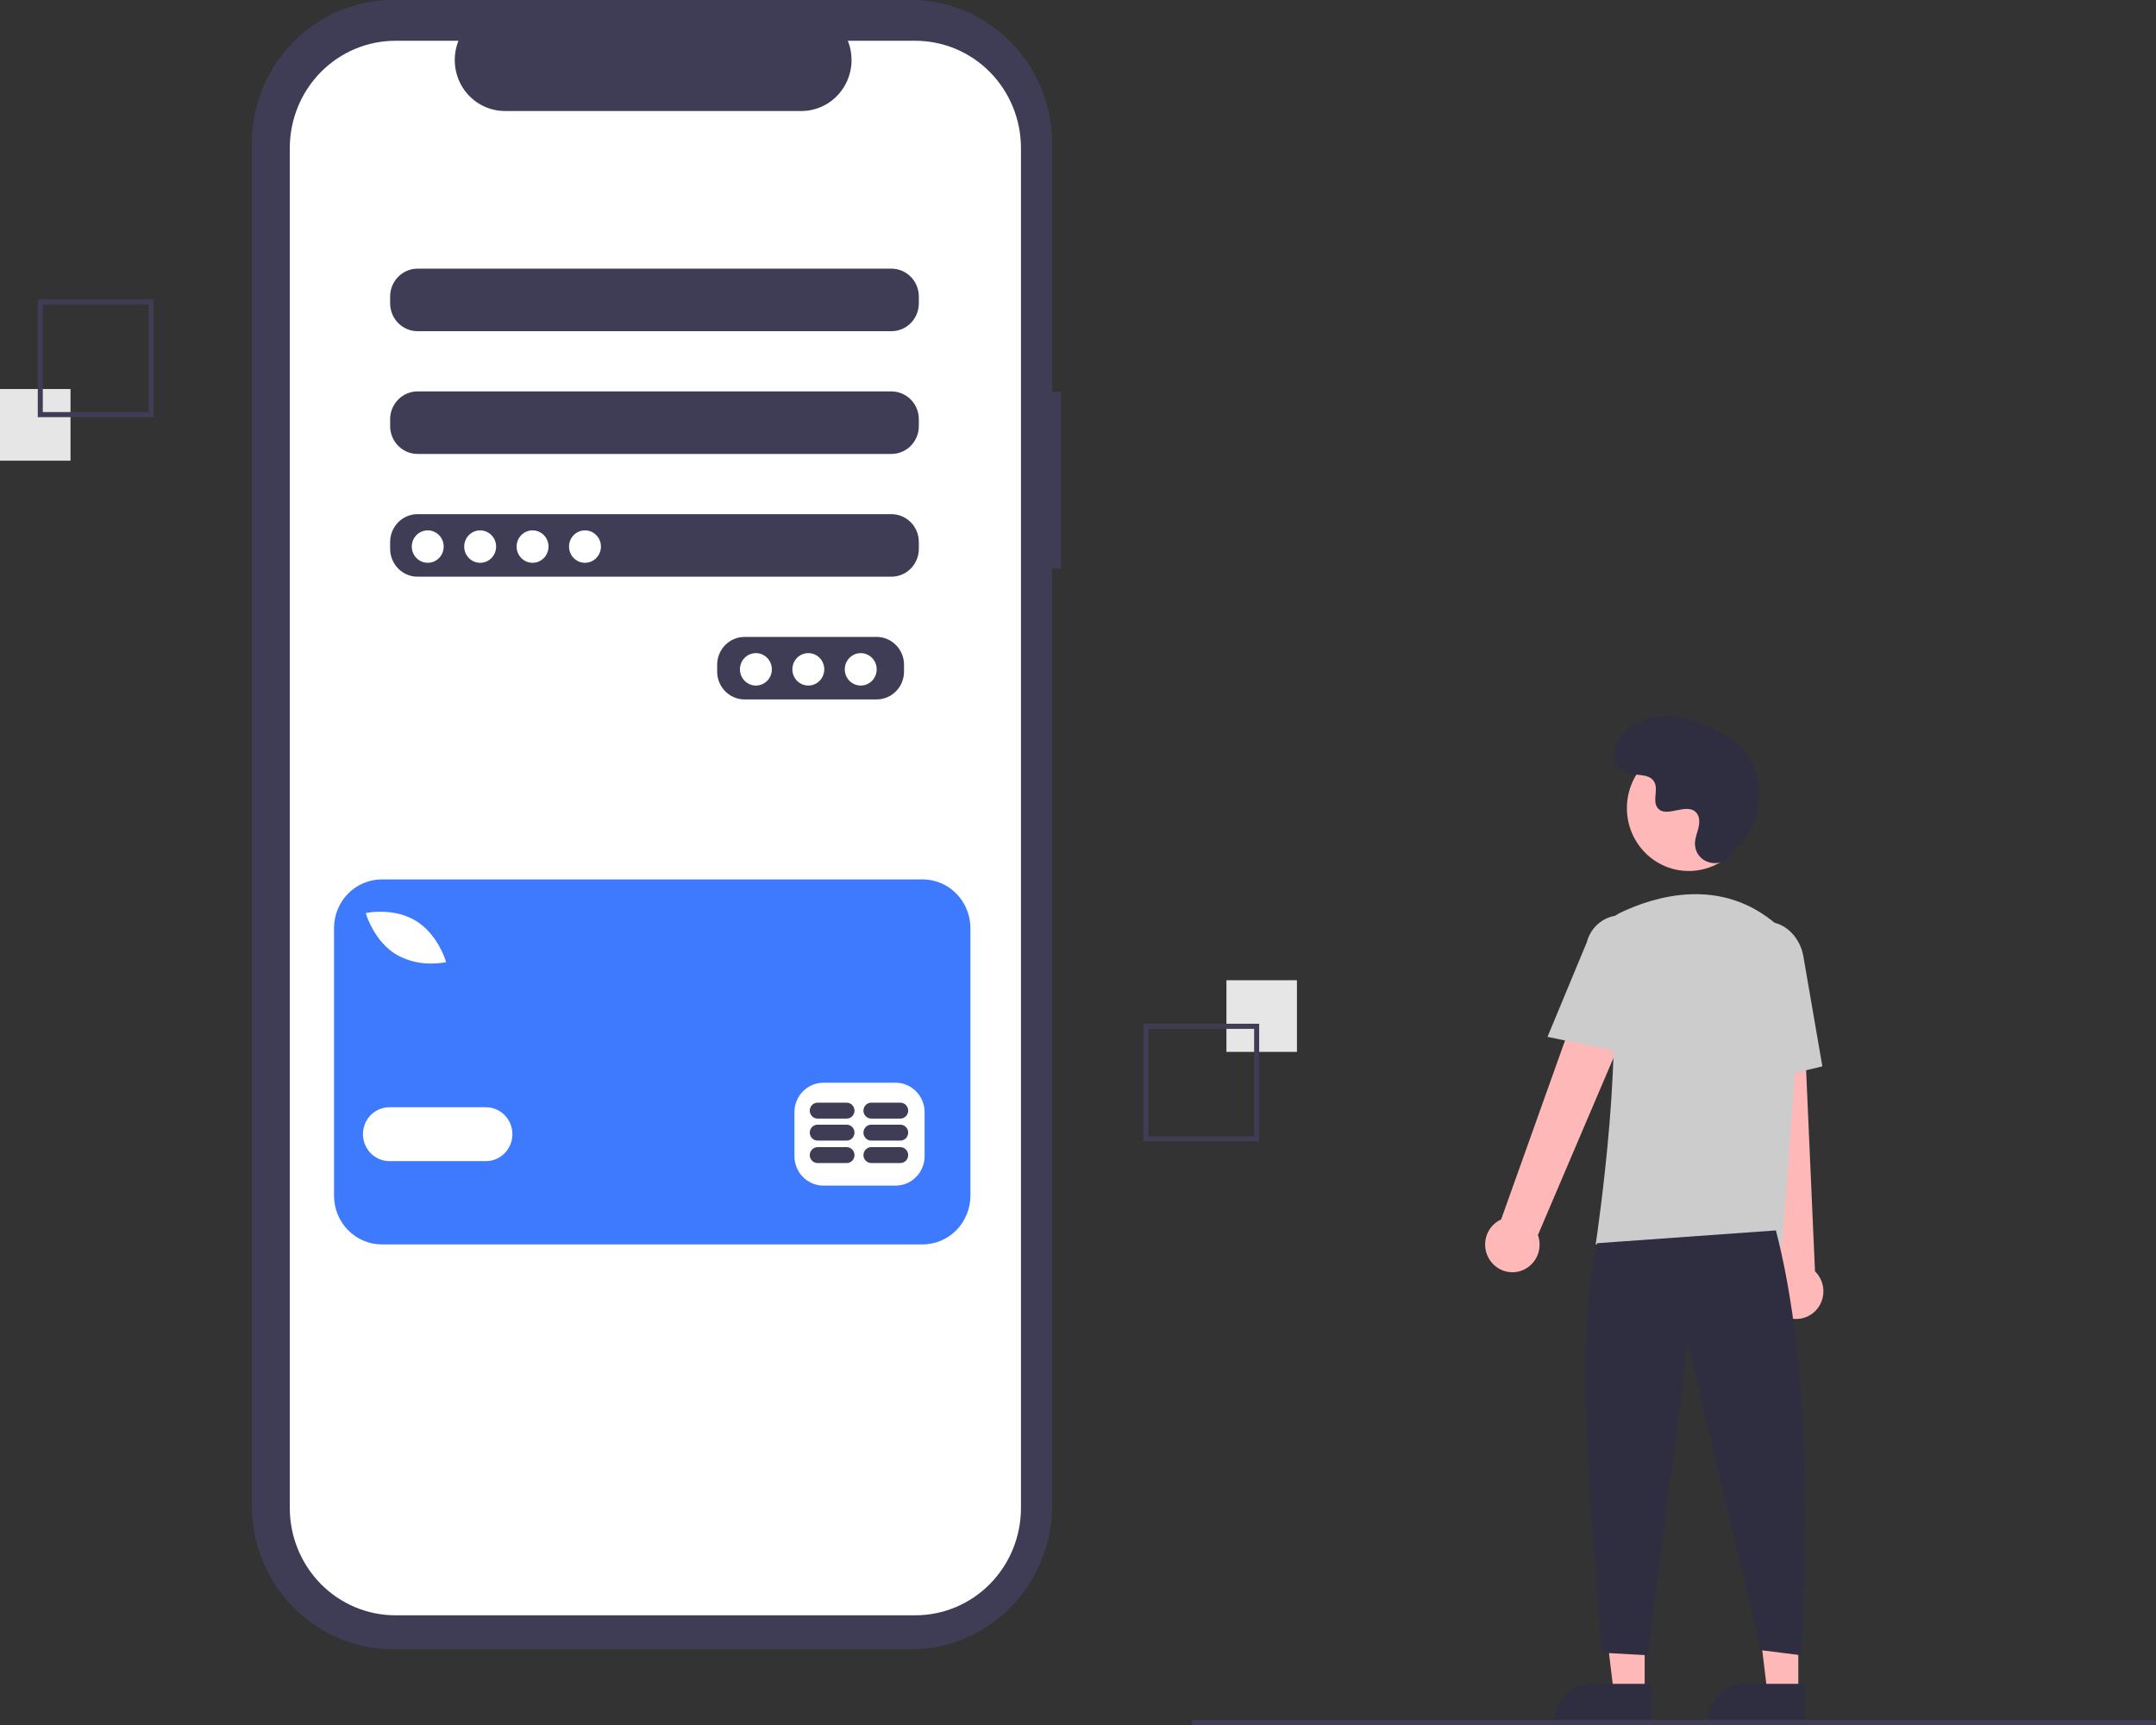 <svg width="250" height="200" viewBox="0 0 250 200" fill="none" xmlns="http://www.w3.org/2000/svg">
<rect x="0" y="0" width="250" height="200" fill="#333333" stroke="none"/>
<path d="M123.033 45.441H121.999V16.659C121.999 12.24 120.272 8.003 117.197 4.879C114.123 1.755 109.953 5.50905e-06 105.605 1.05725e-10H45.596C43.443 -7.79349e-06 41.312 0.431 39.323 1.268C37.334 2.105 35.527 3.332 34.004 4.879C32.482 6.426 31.274 8.262 30.451 10.284C29.627 12.305 29.203 14.471 29.203 16.658V174.561C29.203 176.749 29.627 178.915 30.451 180.936C31.274 182.957 32.482 184.794 34.004 186.341C35.526 187.887 37.334 189.114 39.323 189.952C41.312 190.789 43.443 191.22 45.596 191.22H105.605C107.758 191.22 109.89 190.789 111.879 189.952C113.868 189.115 115.675 187.887 117.197 186.341C118.72 184.794 119.927 182.957 120.751 180.936C121.575 178.915 121.999 176.749 121.999 174.561V65.929H123.033V45.441Z" fill="#3F3D56"/>
<path d="M106.143 4.728H98.31C98.671 5.625 98.808 6.599 98.711 7.563C98.613 8.527 98.284 9.452 97.752 10.257C97.22 11.061 96.502 11.72 95.66 12.176C94.818 12.632 93.879 12.87 92.925 12.871H58.547C57.593 12.87 56.654 12.632 55.812 12.176C54.97 11.72 54.252 11.061 53.719 10.257C53.188 9.452 52.858 8.527 52.761 7.563C52.664 6.599 52.801 5.625 53.161 4.728H45.845C42.598 4.728 39.484 6.039 37.188 8.372C34.893 10.705 33.603 13.869 33.603 17.168V174.839C33.603 176.473 33.919 178.091 34.535 179.6C35.15 181.109 36.052 182.481 37.188 183.636C38.325 184.791 39.675 185.708 41.16 186.333C42.645 186.958 44.237 187.28 45.845 187.28H106.143C109.39 187.28 112.504 185.969 114.8 183.636C117.096 181.303 118.386 178.139 118.386 174.839V17.168C118.386 15.535 118.069 13.917 117.454 12.408C116.839 10.898 115.937 9.527 114.8 8.372C113.663 7.216 112.314 6.3 110.828 5.675C109.343 5.05 107.751 4.728 106.143 4.728H106.143ZM104.827 77.873C104.825 78.726 104.49 79.545 103.896 80.148C103.302 80.752 102.497 81.092 101.656 81.095H86.33C85.489 81.092 84.684 80.752 84.09 80.148C83.496 79.545 83.161 78.726 83.159 77.873V77.067C83.161 76.213 83.496 75.395 84.09 74.791C84.684 74.188 85.489 73.847 86.33 73.845H101.656C102.497 73.847 103.302 74.188 103.896 74.791C104.49 75.395 104.825 76.213 104.827 77.067V77.873ZM106.545 63.641C106.543 64.495 106.208 65.313 105.614 65.916C105.019 66.52 104.214 66.861 103.374 66.863H48.409C47.569 66.861 46.764 66.52 46.17 65.916C45.576 65.313 45.241 64.495 45.238 63.641V62.835C45.241 61.981 45.576 61.163 46.17 60.559C46.764 59.956 47.569 59.615 48.409 59.613H103.374C104.214 59.615 105.019 59.956 105.614 60.559C106.208 61.163 106.543 61.981 106.545 62.835V63.641ZM106.545 49.409C106.543 50.263 106.208 51.081 105.614 51.685C105.019 52.288 104.214 52.629 103.374 52.631H48.409C47.569 52.629 46.764 52.288 46.17 51.685C45.576 51.081 45.241 50.263 45.238 49.409V48.603C45.241 47.749 45.576 46.931 46.17 46.328C46.764 45.724 47.569 45.383 48.409 45.381H103.374C104.214 45.383 105.019 45.724 105.614 46.328C106.208 46.931 106.543 47.749 106.545 48.603V49.409ZM106.545 35.177C106.543 36.031 106.208 36.849 105.614 37.453C105.019 38.056 104.214 38.397 103.374 38.399H48.409C47.569 38.397 46.764 38.056 46.17 37.453C45.576 36.849 45.241 36.031 45.238 35.177V34.371C45.241 33.517 45.576 32.699 46.17 32.096C46.764 31.492 47.569 31.151 48.409 31.149H103.374C104.214 31.151 105.019 31.492 105.614 32.096C106.208 32.699 106.543 33.517 106.545 34.371V35.177Z" fill="white"/>
<path d="M49.599 65.252C50.62 65.252 51.448 64.41 51.448 63.372C51.448 62.334 50.62 61.492 49.599 61.492C48.577 61.492 47.749 62.334 47.749 63.372C47.749 64.41 48.577 65.252 49.599 65.252Z" fill="white"/>
<path d="M55.676 65.252C56.698 65.252 57.526 64.41 57.526 63.372C57.526 62.334 56.698 61.492 55.676 61.492C54.655 61.492 53.827 62.334 53.827 63.372C53.827 64.41 54.655 65.252 55.676 65.252Z" fill="white"/>
<path d="M61.754 65.252C62.776 65.252 63.604 64.41 63.604 63.372C63.604 62.334 62.776 61.492 61.754 61.492C60.733 61.492 59.904 62.334 59.904 63.372C59.904 64.41 60.733 65.252 61.754 65.252Z" fill="white"/>
<path d="M67.832 65.252C68.853 65.252 69.682 64.41 69.682 63.372C69.682 62.334 68.853 61.492 67.832 61.492C66.81 61.492 65.982 62.334 65.982 63.372C65.982 64.41 66.81 65.252 67.832 65.252Z" fill="white"/>
<path d="M87.651 79.484C88.673 79.484 89.501 78.642 89.501 77.604C89.501 76.566 88.673 75.724 87.651 75.724C86.629 75.724 85.801 76.566 85.801 77.604C85.801 78.642 86.629 79.484 87.651 79.484Z" fill="white"/>
<path d="M93.729 79.484C94.75 79.484 95.579 78.642 95.579 77.604C95.579 76.566 94.75 75.724 93.729 75.724C92.707 75.724 91.879 76.566 91.879 77.604C91.879 78.642 92.707 79.484 93.729 79.484Z" fill="white"/>
<path d="M99.807 79.484C100.828 79.484 101.656 78.642 101.656 77.604C101.656 76.566 100.828 75.724 99.807 75.724C98.785 75.724 97.957 76.566 97.957 77.604C97.957 78.642 98.785 79.484 99.807 79.484Z" fill="white"/>
<path d="M106.97 101.959H44.285C42.812 101.959 41.399 102.553 40.358 103.612C39.317 104.67 38.732 106.105 38.732 107.601V138.637C38.732 140.134 39.317 141.569 40.358 142.627C41.399 143.685 42.812 144.28 44.285 144.28H106.97C108.443 144.28 109.855 143.685 110.897 142.627C111.938 141.569 112.523 140.134 112.523 138.637V107.601C112.523 106.105 111.938 104.67 110.897 103.612C109.855 102.553 108.443 101.959 106.97 101.959H106.97ZM42.734 105.808C42.857 105.785 45.793 105.278 48.223 106.764C50.654 108.25 51.587 111.123 51.626 111.245L51.724 111.554L51.409 111.611C50.959 111.683 50.504 111.717 50.048 111.713C48.604 111.741 47.178 111.376 45.919 110.655C43.489 109.169 42.555 106.296 42.516 106.175L42.418 105.865L42.734 105.808ZM56.341 134.623H45.16C44.345 134.623 43.563 134.293 42.986 133.707C42.41 133.122 42.086 132.327 42.086 131.498C42.086 130.67 42.41 129.875 42.986 129.289C43.563 128.703 44.345 128.374 45.16 128.374H56.341C57.157 128.374 57.938 128.703 58.515 129.289C59.092 129.875 59.416 130.67 59.416 131.498C59.416 132.327 59.092 133.122 58.515 133.707C57.938 134.293 57.157 134.623 56.341 134.623V134.623ZM107.212 134.055C107.21 134.958 106.856 135.823 106.227 136.462C105.599 137.1 104.747 137.46 103.858 137.463H95.473C94.584 137.46 93.733 137.1 93.104 136.462C92.475 135.823 92.121 134.958 92.119 134.055V128.942C92.121 128.039 92.475 127.173 93.104 126.535C93.733 125.896 94.584 125.536 95.473 125.534H103.858C104.747 125.536 105.599 125.896 106.227 126.535C106.856 127.173 107.21 128.039 107.212 128.942L107.212 134.055Z" fill="#3D7AFD"/>
<path d="M98.177 133.001H94.805C94.564 133.001 94.333 133.098 94.163 133.271C93.993 133.444 93.897 133.679 93.897 133.923C93.897 134.168 93.993 134.403 94.163 134.576C94.333 134.749 94.564 134.846 94.805 134.846H98.177C98.417 134.846 98.648 134.749 98.818 134.576C98.989 134.403 99.084 134.168 99.084 133.923C99.084 133.679 98.989 133.444 98.818 133.271C98.648 133.098 98.417 133.001 98.177 133.001V133.001Z" fill="#3F3D56"/>
<path d="M104.401 133.001H101.029C100.789 133.001 100.558 133.098 100.388 133.271C100.217 133.444 100.122 133.679 100.122 133.923C100.122 134.168 100.217 134.403 100.388 134.576C100.558 134.749 100.789 134.846 101.029 134.846H104.401C104.642 134.846 104.873 134.749 105.043 134.576C105.213 134.403 105.309 134.168 105.309 133.923C105.309 133.679 105.213 133.444 105.043 133.271C104.873 133.098 104.642 133.001 104.401 133.001V133.001Z" fill="#3F3D56"/>
<path d="M98.176 130.397H94.805C94.564 130.397 94.333 130.494 94.163 130.667C93.992 130.84 93.897 131.075 93.897 131.32C93.897 131.564 93.992 131.799 94.163 131.972C94.333 132.145 94.564 132.242 94.805 132.242H98.176C98.417 132.242 98.648 132.145 98.818 131.972C98.988 131.799 99.084 131.564 99.084 131.32C99.084 131.075 98.988 130.84 98.818 130.667C98.648 130.494 98.417 130.397 98.176 130.397V130.397Z" fill="#3F3D56"/>
<path d="M104.4 130.397H101.029C100.788 130.397 100.557 130.494 100.387 130.667C100.217 130.84 100.121 131.075 100.121 131.32C100.121 131.564 100.217 131.799 100.387 131.972C100.557 132.145 100.788 132.242 101.029 132.242H104.4C104.641 132.242 104.872 132.145 105.042 131.972C105.212 131.799 105.308 131.564 105.308 131.32C105.308 131.075 105.212 130.84 105.042 130.667C104.872 130.494 104.641 130.397 104.4 130.397H104.4Z" fill="#3F3D56"/>
<path d="M98.176 127.846H94.805C94.564 127.846 94.333 127.943 94.163 128.116C93.992 128.289 93.897 128.524 93.897 128.768C93.897 129.013 93.992 129.248 94.163 129.421C94.333 129.594 94.564 129.691 94.805 129.691H98.176C98.417 129.691 98.648 129.594 98.818 129.421C98.988 129.248 99.084 129.013 99.084 128.768C99.084 128.524 98.988 128.289 98.818 128.116C98.648 127.943 98.417 127.846 98.176 127.846V127.846Z" fill="#3F3D56"/>
<path d="M104.4 127.846H101.029C100.788 127.846 100.557 127.943 100.387 128.116C100.217 128.289 100.121 128.524 100.121 128.768C100.121 129.013 100.217 129.248 100.387 129.421C100.557 129.594 100.788 129.691 101.029 129.691H104.4C104.641 129.691 104.872 129.594 105.042 129.421C105.212 129.248 105.308 129.013 105.308 128.768C105.308 128.524 105.212 128.289 105.042 128.116C104.872 127.943 104.641 127.846 104.4 127.846H104.4Z" fill="#3F3D56"/>
<path d="M150.387 113.65H142.211V121.958H150.387V113.65Z" fill="#E6E6E6"/>
<path d="M132.575 118.694H146.007V132.344H132.575V118.694ZM145.423 119.288H133.159V131.751H145.423V119.288Z" fill="#3F3D56"/>
<path d="M8.176 45.104H0V53.413H8.176V45.104Z" fill="#E6E6E6"/>
<path d="M17.813 48.368H4.38V34.718H17.813V48.368ZM4.964 47.775H17.229V35.312H4.964V47.775Z" fill="#3F3D56"/>
<path d="M190.708 196.266H187.128L185.425 182.234H190.709L190.708 196.266Z" fill="#FFB8B8"/>
<path d="M184.571 195.227H191.475V199.644H180.223C180.223 198.472 180.681 197.349 181.497 196.52C182.312 195.692 183.418 195.227 184.571 195.227V195.227Z" fill="#2F2E41"/>
<path d="M208.521 196.266H204.941L203.238 182.234H208.521L208.521 196.266Z" fill="#FFB8B8"/>
<path d="M202.384 195.227H209.288V199.644H198.036C198.036 198.472 198.494 197.349 199.31 196.52C200.125 195.692 201.231 195.227 202.384 195.227V195.227Z" fill="#2F2E41"/>
<path d="M172.749 146.084C172.491 145.698 172.32 145.26 172.247 144.8C172.174 144.34 172.202 143.869 172.327 143.421C172.453 142.973 172.674 142.558 172.974 142.206C173.274 141.854 173.647 141.573 174.066 141.383L186.236 107.298L192.224 110.619L178.329 143.192C178.596 143.928 178.588 144.738 178.307 145.469C178.026 146.199 177.491 146.8 176.803 147.156C176.115 147.513 175.323 147.601 174.575 147.403C173.828 147.205 173.178 146.736 172.749 146.084V146.084Z" fill="#FFB8B8"/>
<path d="M206.692 152.489C206.294 152.257 205.951 151.939 205.687 151.558C205.423 151.177 205.245 150.742 205.164 150.283C205.084 149.824 205.103 149.353 205.221 148.903C205.339 148.453 205.553 148.034 205.847 147.677L202.077 111.621L208.892 111.937L210.459 147.403C211.017 147.945 211.36 148.677 211.422 149.459C211.485 150.241 211.263 151.019 210.799 151.646C210.334 152.273 209.66 152.705 208.903 152.86C208.146 153.016 207.36 152.883 206.692 152.489V152.489Z" fill="#FFB8B8"/>
<path d="M195.82 100.984C199.781 100.984 202.992 97.721 202.992 93.696C202.992 89.671 199.781 86.408 195.82 86.408C191.859 86.408 188.648 89.671 188.648 93.696C188.648 97.721 191.859 100.984 195.82 100.984Z" fill="#FFB8B8"/>
<path d="M206.646 144.289H185.024L185.05 144.118C185.088 143.862 188.903 118.468 186.09 110.16C185.807 109.344 185.832 108.45 186.159 107.651C186.487 106.852 187.093 106.205 187.862 105.833H187.862C191.884 103.908 199.603 101.539 206.119 107.29C207.078 108.15 207.826 109.225 208.306 110.43C208.785 111.635 208.982 112.936 208.881 114.232L206.646 144.289Z" fill="#CCCCCC"/>
<path d="M189.177 122.221L179.442 120.214L184.005 109.226C184.278 108.162 184.955 107.251 185.888 106.693C186.821 106.136 187.934 105.977 188.982 106.252C190.03 106.527 190.928 107.213 191.478 108.16C192.029 109.107 192.188 110.237 191.92 111.302L189.177 122.221Z" fill="#CCCCCC"/>
<path d="M201.644 125.947L201.059 112.315C200.615 109.752 202.059 107.329 204.279 106.933C206.5 106.539 208.669 108.316 209.115 110.898L211.314 123.636L201.644 125.947Z" fill="#CCCCCC"/>
<path d="M205.927 142.656C209.406 156.121 209.786 173.241 208.847 191.915L204.175 191.321L195.706 155.713L191.034 191.915L185.778 191.618C184.208 172.025 182.679 155.204 185.194 144.14L205.927 142.656Z" fill="#2F2E41"/>
<path d="M200.546 99.329C199.208 100.777 196.723 99.999 196.549 98.021C196.535 97.867 196.536 97.713 196.552 97.559C196.642 96.683 197.14 95.887 197.021 94.962C196.994 94.731 196.909 94.512 196.775 94.324C195.709 92.873 193.206 94.973 192.2 93.66C191.583 92.854 192.308 91.586 191.835 90.686C191.21 89.498 189.359 90.084 188.198 89.434C186.907 88.71 186.984 86.696 187.834 85.471C188.871 83.978 190.689 83.181 192.484 83.066C194.279 82.951 196.062 83.444 197.738 84.108C199.642 84.862 201.53 85.904 202.702 87.606C204.127 89.675 204.265 92.457 203.552 94.876C203.118 96.348 201.639 98.146 200.546 99.329Z" fill="#2F2E41"/>
<path d="M249.708 200H138.45C138.373 200 138.299 199.969 138.244 199.913C138.189 199.857 138.158 199.782 138.158 199.703C138.158 199.625 138.189 199.549 138.244 199.493C138.299 199.438 138.373 199.407 138.45 199.407H249.708C249.785 199.407 249.86 199.438 249.914 199.493C249.969 199.549 250 199.625 250 199.703C250 199.782 249.969 199.857 249.914 199.913C249.86 199.969 249.785 200 249.708 200Z" fill="#3F3D56"/>
</svg>
